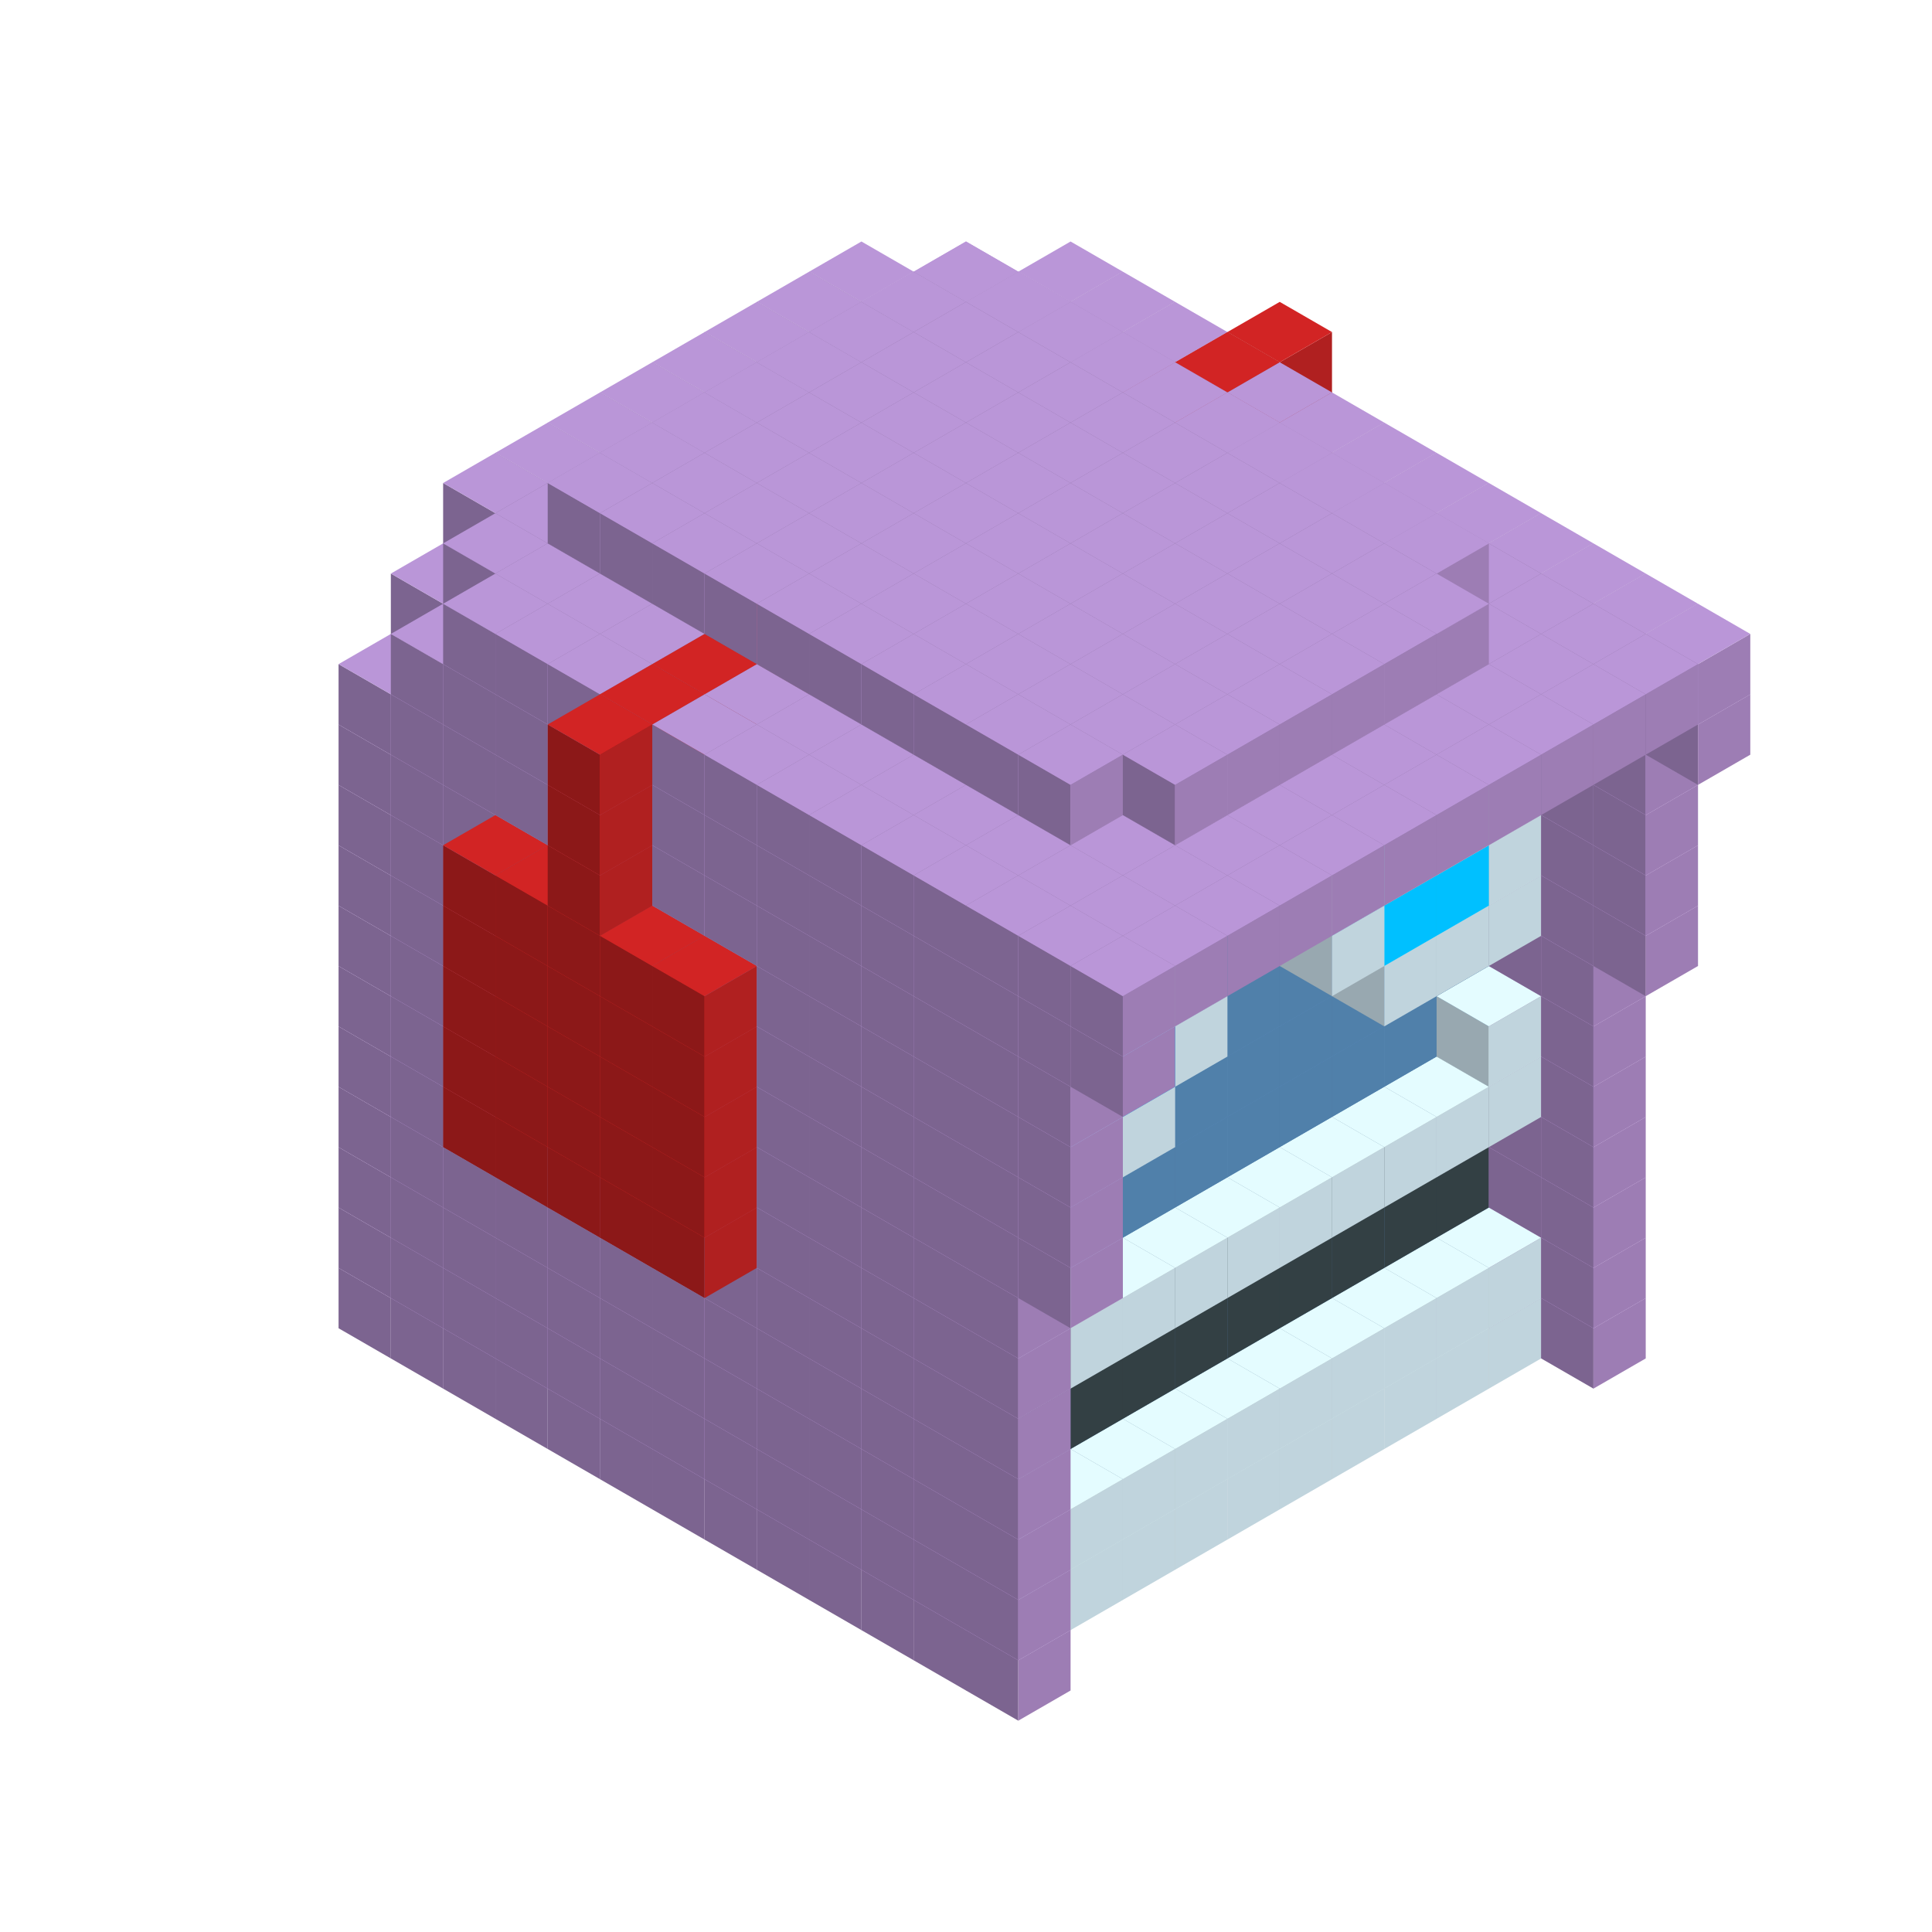 
<svg width='600' height='600' viewBox='4436371 5550000 3200000 3200000' xmlns='http://www.w3.org/2000/svg' xmlns:xlink='http://www.w3.org/1999/xlink'>
<use xlink:href='#v-0x0000014d-5' transform='translate(1936371,3050000)'/>
<use xlink:href='#v-0x0000014d-5' transform='translate(983738,3600000)'/>
<use xlink:href='#v-0x0000014d-5' transform='translate(2022974,3100000)'/>
<use xlink:href='#v-0x0000014d-5' transform='translate(1070341,3650000)'/>
<use xlink:href='#v-0x0000014d-5' transform='translate(2109577,3150000)'/>
<use xlink:href='#v-0x0000014d-5' transform='translate(1156944,3700000)'/>
<use xlink:href='#v-0x0000014d-5' transform='translate(2196180,3200000)'/>
<use xlink:href='#v-0x0000014d-5' transform='translate(1243547,3750000)'/>
<use xlink:href='#v-0x0000014d-5' transform='translate(2282783,3250000)'/>
<use xlink:href='#v-0x0000014d-5' transform='translate(1330150,3800000)'/>
<use xlink:href='#v-0x0000014d-5' transform='translate(2369386,3300000)'/>
<use xlink:href='#v-0x0000014d-5' transform='translate(1416753,3850000)'/>
<use xlink:href='#v-0x0000014d-5' transform='translate(2455989,3350000)'/>
<use xlink:href='#v-0x0000014d-5' transform='translate(1503356,3900000)'/>
<use xlink:href='#v-0x0000014d-5' transform='translate(2542592,3400000)'/>
<use xlink:href='#v-0x0000014d-5' transform='translate(1589959,3950000)'/>
<use xlink:href='#v-0x0000014d-5' transform='translate(2629195,3450000)'/>
<use xlink:href='#v-0x0000014d-5' transform='translate(1676562,4000000)'/>
<use xlink:href='#v-0x0000014d-5' transform='translate(2715798,3500000)'/>
<use xlink:href='#v-0x0000014d-5' transform='translate(1763165,4050000)'/>
<use xlink:href='#v-0x0000014d-5' transform='translate(2802401,3550000)'/>
<use xlink:href='#v-0x0000014d-5' transform='translate(1849768,4100000)'/>
<use xlink:href='#v-0x0000014d-5' transform='translate(2889004,3600000)'/>
<use xlink:href='#v-0x0000014d-1' transform='translate(2802401,3650000)'/>
<use xlink:href='#v-0x0000014d-1' transform='translate(2715798,3700000)'/>
<use xlink:href='#v-0x0000014d-1' transform='translate(2629195,3750000)'/>
<use xlink:href='#v-0x0000014d-1' transform='translate(2542592,3800000)'/>
<use xlink:href='#v-0x0000014d-1' transform='translate(2455989,3850000)'/>
<use xlink:href='#v-0x0000014d-1' transform='translate(2369386,3900000)'/>
<use xlink:href='#v-0x0000014d-1' transform='translate(2282783,3950000)'/>
<use xlink:href='#v-0x0000014d-1' transform='translate(2196180,4000000)'/>
<use xlink:href='#v-0x0000014d-1' transform='translate(2109577,4050000)'/>
<use xlink:href='#v-0x0000014d-1' transform='translate(2022974,4100000)'/>
<use xlink:href='#v-0x0000014d-5' transform='translate(1936371,4150000)'/>
<use xlink:href='#v-0x0000014d-5' transform='translate(2975607,3650000)'/>
<use xlink:href='#v-0x0000014d-5' transform='translate(2022974,4200000)'/>
<use xlink:href='#v-0x0000014d-5' transform='translate(1936371,2950000)'/>
<use xlink:href='#v-0x0000014d-5' transform='translate(983738,3500000)'/>
<use xlink:href='#v-0x0000014d-5' transform='translate(2022974,3000000)'/>
<use xlink:href='#v-0x0000014d-5' transform='translate(1070341,3550000)'/>
<use xlink:href='#v-0x0000014d-5' transform='translate(2109577,3050000)'/>
<use xlink:href='#v-0x0000014d-5' transform='translate(1156944,3600000)'/>
<use xlink:href='#v-0x0000014d-5' transform='translate(2196180,3100000)'/>
<use xlink:href='#v-0x0000014d-5' transform='translate(1243547,3650000)'/>
<use xlink:href='#v-0x0000014d-5' transform='translate(2282783,3150000)'/>
<use xlink:href='#v-0x0000014d-5' transform='translate(1330150,3700000)'/>
<use xlink:href='#v-0x0000014d-5' transform='translate(2369386,3200000)'/>
<use xlink:href='#v-0x0000014d-5' transform='translate(1416753,3750000)'/>
<use xlink:href='#v-0x0000014d-5' transform='translate(2455989,3250000)'/>
<use xlink:href='#v-0x0000014d-5' transform='translate(1503356,3800000)'/>
<use xlink:href='#v-0x0000014d-5' transform='translate(2542592,3300000)'/>
<use xlink:href='#v-0x0000014d-5' transform='translate(1589959,3850000)'/>
<use xlink:href='#v-0x0000014d-5' transform='translate(2629195,3350000)'/>
<use xlink:href='#v-0x0000014d-5' transform='translate(1676562,3900000)'/>
<use xlink:href='#v-0x0000014d-5' transform='translate(2715798,3400000)'/>
<use xlink:href='#v-0x0000014d-5' transform='translate(1763165,3950000)'/>
<use xlink:href='#v-0x0000014d-5' transform='translate(2802401,3450000)'/>
<use xlink:href='#v-0x0000014d-2' transform='translate(2715798,3500000)'/>
<use xlink:href='#v-0x0000014d-2' transform='translate(2629195,3550000)'/>
<use xlink:href='#v-0x0000014d-2' transform='translate(2542592,3600000)'/>
<use xlink:href='#v-0x0000014d-2' transform='translate(2455989,3650000)'/>
<use xlink:href='#v-0x0000014d-2' transform='translate(2369386,3700000)'/>
<use xlink:href='#v-0x0000014d-2' transform='translate(2282783,3750000)'/>
<use xlink:href='#v-0x0000014d-2' transform='translate(2196180,3800000)'/>
<use xlink:href='#v-0x0000014d-2' transform='translate(2109577,3850000)'/>
<use xlink:href='#v-0x0000014d-2' transform='translate(2022974,3900000)'/>
<use xlink:href='#v-0x0000014d-2' transform='translate(1936371,3950000)'/>
<use xlink:href='#v-0x0000014d-5' transform='translate(1849768,4000000)'/>
<use xlink:href='#v-0x0000014d-5' transform='translate(2889004,3500000)'/>
<use xlink:href='#v-0x0000014d-1' transform='translate(2802401,3550000)'/>
<use xlink:href='#v-0x0000014d-1' transform='translate(2715798,3600000)'/>
<use xlink:href='#v-0x0000014d-1' transform='translate(2629195,3650000)'/>
<use xlink:href='#v-0x0000014d-1' transform='translate(2542592,3700000)'/>
<use xlink:href='#v-0x0000014d-1' transform='translate(2455989,3750000)'/>
<use xlink:href='#v-0x0000014d-1' transform='translate(2369386,3800000)'/>
<use xlink:href='#v-0x0000014d-1' transform='translate(2282783,3850000)'/>
<use xlink:href='#v-0x0000014d-1' transform='translate(2196180,3900000)'/>
<use xlink:href='#v-0x0000014d-1' transform='translate(2109577,3950000)'/>
<use xlink:href='#v-0x0000014d-1' transform='translate(2022974,4000000)'/>
<use xlink:href='#v-0x0000014d-5' transform='translate(1936371,4050000)'/>
<use xlink:href='#v-0x0000014d-5' transform='translate(2975607,3550000)'/>
<use xlink:href='#v-0x0000014d-5' transform='translate(2022974,4100000)'/>
<use xlink:href='#v-0x0000014d-5' transform='translate(1936371,2850000)'/>
<use xlink:href='#v-0x0000014d-5' transform='translate(983738,3400000)'/>
<use xlink:href='#v-0x0000014d-5' transform='translate(2022974,2900000)'/>
<use xlink:href='#v-0x0000014d-5' transform='translate(1070341,3450000)'/>
<use xlink:href='#v-0x0000014d-5' transform='translate(2109577,2950000)'/>
<use xlink:href='#v-0x0000014d-5' transform='translate(1156944,3500000)'/>
<use xlink:href='#v-0x0000014d-5' transform='translate(2196180,3000000)'/>
<use xlink:href='#v-0x0000014d-5' transform='translate(1243547,3550000)'/>
<use xlink:href='#v-0x0000014d-5' transform='translate(2282783,3050000)'/>
<use xlink:href='#v-0x0000014d-5' transform='translate(1330150,3600000)'/>
<use xlink:href='#v-0x0000014d-5' transform='translate(2369386,3100000)'/>
<use xlink:href='#v-0x0000014d-5' transform='translate(1416753,3650000)'/>
<use xlink:href='#v-0x0000014d-5' transform='translate(2455989,3150000)'/>
<use xlink:href='#v-0x0000014d-5' transform='translate(1503356,3700000)'/>
<use xlink:href='#v-0x0000014d-5' transform='translate(2542592,3200000)'/>
<use xlink:href='#v-0x0000014d-5' transform='translate(1589959,3750000)'/>
<use xlink:href='#v-0x0000014d-5' transform='translate(2629195,3250000)'/>
<use xlink:href='#v-0x0000014d-5' transform='translate(1676562,3800000)'/>
<use xlink:href='#v-0x0000014d-5' transform='translate(2715798,3300000)'/>
<use xlink:href='#v-0x0000014d-5' transform='translate(1763165,3850000)'/>
<use xlink:href='#v-0x0000014d-5' transform='translate(2802401,3350000)'/>
<use xlink:href='#v-0x0000014d-4' transform='translate(2715798,3400000)'/>
<use xlink:href='#v-0x0000014d-4' transform='translate(2629195,3450000)'/>
<use xlink:href='#v-0x0000014d-4' transform='translate(2542592,3500000)'/>
<use xlink:href='#v-0x0000014d-4' transform='translate(2455989,3550000)'/>
<use xlink:href='#v-0x0000014d-4' transform='translate(2369386,3600000)'/>
<use xlink:href='#v-0x0000014d-4' transform='translate(2282783,3650000)'/>
<use xlink:href='#v-0x0000014d-4' transform='translate(2196180,3700000)'/>
<use xlink:href='#v-0x0000014d-4' transform='translate(2109577,3750000)'/>
<use xlink:href='#v-0x0000014d-4' transform='translate(2022974,3800000)'/>
<use xlink:href='#v-0x0000014d-4' transform='translate(1936371,3850000)'/>
<use xlink:href='#v-0x0000014d-5' transform='translate(1849768,3900000)'/>
<use xlink:href='#v-0x0000014d-5' transform='translate(2889004,3400000)'/>
<use xlink:href='#v-0x0000014d-5' transform='translate(1936371,3950000)'/>
<use xlink:href='#v-0x0000014d-5' transform='translate(2975607,3450000)'/>
<use xlink:href='#v-0x0000014d-5' transform='translate(2022974,4000000)'/>
<use xlink:href='#v-0x0000014d-5' transform='translate(1936371,2750000)'/>
<use xlink:href='#v-0x0000014d-5' transform='translate(983738,3300000)'/>
<use xlink:href='#v-0x0000014d-5' transform='translate(2022974,2800000)'/>
<use xlink:href='#v-0x0000014d-5' transform='translate(1070341,3350000)'/>
<use xlink:href='#v-0x0000014d-5' transform='translate(2109577,2850000)'/>
<use xlink:href='#v-0x0000014d-5' transform='translate(1156944,3400000)'/>
<use xlink:href='#v-0x0000014d-5' transform='translate(2196180,2900000)'/>
<use xlink:href='#v-0x0000014d-5' transform='translate(1243547,3450000)'/>
<use xlink:href='#v-0x0000014d-5' transform='translate(2282783,2950000)'/>
<use xlink:href='#v-0x0000014d-5' transform='translate(1330150,3500000)'/>
<use xlink:href='#v-0x0000014d-5' transform='translate(2369386,3000000)'/>
<use xlink:href='#v-0x0000014d-5' transform='translate(1416753,3550000)'/>
<use xlink:href='#v-0x0000014d-5' transform='translate(2455989,3050000)'/>
<use xlink:href='#v-0x0000014d-5' transform='translate(1503356,3600000)'/>
<use xlink:href='#v-0x0000014d-5' transform='translate(2542592,3100000)'/>
<use xlink:href='#v-0x0000014d-5' transform='translate(1589959,3650000)'/>
<use xlink:href='#v-0x0000014d-5' transform='translate(2629195,3150000)'/>
<use xlink:href='#v-0x0000014d-5' transform='translate(1676562,3700000)'/>
<use xlink:href='#v-0x0000014d-5' transform='translate(2715798,3200000)'/>
<use xlink:href='#v-0x0000014d-5' transform='translate(1763165,3750000)'/>
<use xlink:href='#v-0x0000014d-5' transform='translate(2802401,3250000)'/>
<use xlink:href='#v-0x0000014d-4' transform='translate(2715798,3300000)'/>
<use xlink:href='#v-0x0000014d-4' transform='translate(2629195,3350000)'/>
<use xlink:href='#v-0x0000014d-4' transform='translate(2542592,3400000)'/>
<use xlink:href='#v-0x0000014d-4' transform='translate(2455989,3450000)'/>
<use xlink:href='#v-0x0000014d-4' transform='translate(2369386,3500000)'/>
<use xlink:href='#v-0x0000014d-4' transform='translate(2282783,3550000)'/>
<use xlink:href='#v-0x0000014d-4' transform='translate(2196180,3600000)'/>
<use xlink:href='#v-0x0000014d-4' transform='translate(2109577,3650000)'/>
<use xlink:href='#v-0x0000014d-4' transform='translate(2022974,3700000)'/>
<use xlink:href='#v-0x0000014d-4' transform='translate(1936371,3750000)'/>
<use xlink:href='#v-0x0000014d-5' transform='translate(1849768,3800000)'/>
<use xlink:href='#v-0x0000014d-5' transform='translate(2889004,3300000)'/>
<use xlink:href='#v-0x0000014d-5' transform='translate(1936371,3850000)'/>
<use xlink:href='#v-0x0000014d-5' transform='translate(2975607,3350000)'/>
<use xlink:href='#v-0x0000014d-5' transform='translate(2022974,3900000)'/>
<use xlink:href='#v-0x0000014d-5' transform='translate(1936371,2650000)'/>
<use xlink:href='#v-0x0000014d-5' transform='translate(983738,3200000)'/>
<use xlink:href='#v-0x0000014d-5' transform='translate(2022974,2700000)'/>
<use xlink:href='#v-0x0000014d-5' transform='translate(1070341,3250000)'/>
<use xlink:href='#v-0x0000014d-5' transform='translate(2109577,2750000)'/>
<use xlink:href='#v-0x0000014d-5' transform='translate(1156944,3300000)'/>
<use xlink:href='#v-0x0000014d-5' transform='translate(2196180,2800000)'/>
<use xlink:href='#v-0x0000014d-5' transform='translate(1243547,3350000)'/>
<use xlink:href='#v-0x0000014d-5' transform='translate(2282783,2850000)'/>
<use xlink:href='#v-0x0000014d-5' transform='translate(1330150,3400000)'/>
<use xlink:href='#v-0x0000014d-5' transform='translate(2369386,2900000)'/>
<use xlink:href='#v-0x0000014d-5' transform='translate(1416753,3450000)'/>
<use xlink:href='#v-0x0000014d-5' transform='translate(2455989,2950000)'/>
<use xlink:href='#v-0x0000014d-5' transform='translate(1503356,3500000)'/>
<use xlink:href='#v-0x0000014d-5' transform='translate(2542592,3000000)'/>
<use xlink:href='#v-0x0000014d-5' transform='translate(1589959,3550000)'/>
<use xlink:href='#v-0x0000014d-5' transform='translate(2629195,3050000)'/>
<use xlink:href='#v-0x0000014d-5' transform='translate(1676562,3600000)'/>
<use xlink:href='#v-0x0000014d-5' transform='translate(2715798,3100000)'/>
<use xlink:href='#v-0x0000014d-5' transform='translate(1763165,3650000)'/>
<use xlink:href='#v-0x0000014d-5' transform='translate(2802401,3150000)'/>
<use xlink:href='#v-0x0000014d-2' transform='translate(2715798,3200000)'/>
<use xlink:href='#v-0x0000014d-2' transform='translate(2629195,3250000)'/>
<use xlink:href='#v-0x0000014d-2' transform='translate(2542592,3300000)'/>
<use xlink:href='#v-0x0000014d-2' transform='translate(2455989,3350000)'/>
<use xlink:href='#v-0x0000014d-2' transform='translate(2369386,3400000)'/>
<use xlink:href='#v-0x0000014d-2' transform='translate(2282783,3450000)'/>
<use xlink:href='#v-0x0000014d-2' transform='translate(2196180,3500000)'/>
<use xlink:href='#v-0x0000014d-2' transform='translate(2109577,3550000)'/>
<use xlink:href='#v-0x0000014d-2' transform='translate(2022974,3600000)'/>
<use xlink:href='#v-0x0000014d-2' transform='translate(1936371,3650000)'/>
<use xlink:href='#v-0x0000014d-5' transform='translate(1849768,3700000)'/>
<use xlink:href='#v-0x0000014d-5' transform='translate(2889004,3200000)'/>
<use xlink:href='#v-0x0000014d-1' transform='translate(2802401,3250000)'/>
<use xlink:href='#v-0x0000014d-1' transform='translate(2715798,3300000)'/>
<use xlink:href='#v-0x0000014d-1' transform='translate(2629195,3350000)'/>
<use xlink:href='#v-0x0000014d-1' transform='translate(2542592,3400000)'/>
<use xlink:href='#v-0x0000014d-1' transform='translate(2455989,3450000)'/>
<use xlink:href='#v-0x0000014d-1' transform='translate(2369386,3500000)'/>
<use xlink:href='#v-0x0000014d-1' transform='translate(2282783,3550000)'/>
<use xlink:href='#v-0x0000014d-1' transform='translate(2196180,3600000)'/>
<use xlink:href='#v-0x0000014d-1' transform='translate(2109577,3650000)'/>
<use xlink:href='#v-0x0000014d-1' transform='translate(2022974,3700000)'/>
<use xlink:href='#v-0x0000014d-5' transform='translate(1936371,3750000)'/>
<use xlink:href='#v-0x0000014d-5' transform='translate(2975607,3250000)'/>
<use xlink:href='#v-0x0000014d-5' transform='translate(2022974,3800000)'/>
<use xlink:href='#v-0x0000014d-5' transform='translate(1936371,2550000)'/>
<use xlink:href='#v-0x0000014d-5' transform='translate(983738,3100000)'/>
<use xlink:href='#v-0x0000014d-5' transform='translate(2022974,2600000)'/>
<use xlink:href='#v-0x0000014d-5' transform='translate(1070341,3150000)'/>
<use xlink:href='#v-0x0000014d-5' transform='translate(2109577,2650000)'/>
<use xlink:href='#v-0x0000014d-5' transform='translate(1156944,3200000)'/>
<use xlink:href='#v-0x0000014d-6' transform='translate(2282783,2650000)'/>
<use xlink:href='#v-0x0000014d-5' transform='translate(2196180,2700000)'/>
<use xlink:href='#v-0x0000014d-5' transform='translate(1243547,3250000)'/>
<use xlink:href='#v-0x0000014d-6' transform='translate(1156944,3300000)'/>
<use xlink:href='#v-0x0000014d-6' transform='translate(2369386,2700000)'/>
<use xlink:href='#v-0x0000014d-5' transform='translate(2282783,2750000)'/>
<use xlink:href='#v-0x0000014d-5' transform='translate(1330150,3300000)'/>
<use xlink:href='#v-0x0000014d-6' transform='translate(1243547,3350000)'/>
<use xlink:href='#v-0x0000014d-6' transform='translate(2455989,2750000)'/>
<use xlink:href='#v-0x0000014d-5' transform='translate(2369386,2800000)'/>
<use xlink:href='#v-0x0000014d-5' transform='translate(1416753,3350000)'/>
<use xlink:href='#v-0x0000014d-6' transform='translate(1330150,3400000)'/>
<use xlink:href='#v-0x0000014d-6' transform='translate(2542592,2800000)'/>
<use xlink:href='#v-0x0000014d-5' transform='translate(2455989,2850000)'/>
<use xlink:href='#v-0x0000014d-5' transform='translate(1503356,3400000)'/>
<use xlink:href='#v-0x0000014d-6' transform='translate(1416753,3450000)'/>
<use xlink:href='#v-0x0000014d-6' transform='translate(2629195,2850000)'/>
<use xlink:href='#v-0x0000014d-5' transform='translate(2542592,2900000)'/>
<use xlink:href='#v-0x0000014d-5' transform='translate(1589959,3450000)'/>
<use xlink:href='#v-0x0000014d-6' transform='translate(1503356,3500000)'/>
<use xlink:href='#v-0x0000014d-5' transform='translate(2629195,2950000)'/>
<use xlink:href='#v-0x0000014d-5' transform='translate(1676562,3500000)'/>
<use xlink:href='#v-0x0000014d-5' transform='translate(2715798,3000000)'/>
<use xlink:href='#v-0x0000014d-5' transform='translate(1763165,3550000)'/>
<use xlink:href='#v-0x0000014d-5' transform='translate(2802401,3050000)'/>
<use xlink:href='#v-0x0000014d-2' transform='translate(2715798,3100000)'/>
<use xlink:href='#v-0x0000014d-2' transform='translate(2629195,3150000)'/>
<use xlink:href='#v-0x0000014d-2' transform='translate(2542592,3200000)'/>
<use xlink:href='#v-0x0000014d-2' transform='translate(2455989,3250000)'/>
<use xlink:href='#v-0x0000014d-2' transform='translate(2369386,3300000)'/>
<use xlink:href='#v-0x0000014d-2' transform='translate(2282783,3350000)'/>
<use xlink:href='#v-0x0000014d-2' transform='translate(2196180,3400000)'/>
<use xlink:href='#v-0x0000014d-2' transform='translate(2109577,3450000)'/>
<use xlink:href='#v-0x0000014d-2' transform='translate(2022974,3500000)'/>
<use xlink:href='#v-0x0000014d-2' transform='translate(1936371,3550000)'/>
<use xlink:href='#v-0x0000014d-5' transform='translate(1849768,3600000)'/>
<use xlink:href='#v-0x0000014d-5' transform='translate(2889004,3100000)'/>
<use xlink:href='#v-0x0000014d-1' transform='translate(2802401,3150000)'/>
<use xlink:href='#v-0x0000014d-1' transform='translate(2022974,3600000)'/>
<use xlink:href='#v-0x0000014d-5' transform='translate(1936371,3650000)'/>
<use xlink:href='#v-0x0000014d-5' transform='translate(2975607,3150000)'/>
<use xlink:href='#v-0x0000014d-5' transform='translate(2022974,3700000)'/>
<use xlink:href='#v-0x0000014d-5' transform='translate(1936371,2450000)'/>
<use xlink:href='#v-0x0000014d-5' transform='translate(983738,3000000)'/>
<use xlink:href='#v-0x0000014d-5' transform='translate(2022974,2500000)'/>
<use xlink:href='#v-0x0000014d-5' transform='translate(1070341,3050000)'/>
<use xlink:href='#v-0x0000014d-5' transform='translate(2109577,2550000)'/>
<use xlink:href='#v-0x0000014d-5' transform='translate(1156944,3100000)'/>
<use xlink:href='#v-0x0000014d-6' transform='translate(2282783,2550000)'/>
<use xlink:href='#v-0x0000014d-5' transform='translate(2196180,2600000)'/>
<use xlink:href='#v-0x0000014d-5' transform='translate(1243547,3150000)'/>
<use xlink:href='#v-0x0000014d-6' transform='translate(1156944,3200000)'/>
<use xlink:href='#v-0x0000014d-6' transform='translate(2369386,2600000)'/>
<use xlink:href='#v-0x0000014d-5' transform='translate(2282783,2650000)'/>
<use xlink:href='#v-0x0000014d-5' transform='translate(1330150,3200000)'/>
<use xlink:href='#v-0x0000014d-6' transform='translate(1243547,3250000)'/>
<use xlink:href='#v-0x0000014d-6' transform='translate(2455989,2650000)'/>
<use xlink:href='#v-0x0000014d-5' transform='translate(2369386,2700000)'/>
<use xlink:href='#v-0x0000014d-5' transform='translate(1416753,3250000)'/>
<use xlink:href='#v-0x0000014d-6' transform='translate(1330150,3300000)'/>
<use xlink:href='#v-0x0000014d-6' transform='translate(2542592,2700000)'/>
<use xlink:href='#v-0x0000014d-5' transform='translate(2455989,2750000)'/>
<use xlink:href='#v-0x0000014d-5' transform='translate(1503356,3300000)'/>
<use xlink:href='#v-0x0000014d-6' transform='translate(1416753,3350000)'/>
<use xlink:href='#v-0x0000014d-6' transform='translate(2629195,2750000)'/>
<use xlink:href='#v-0x0000014d-5' transform='translate(2542592,2800000)'/>
<use xlink:href='#v-0x0000014d-5' transform='translate(1589959,3350000)'/>
<use xlink:href='#v-0x0000014d-6' transform='translate(1503356,3400000)'/>
<use xlink:href='#v-0x0000014d-5' transform='translate(2629195,2850000)'/>
<use xlink:href='#v-0x0000014d-5' transform='translate(1676562,3400000)'/>
<use xlink:href='#v-0x0000014d-5' transform='translate(2715798,2900000)'/>
<use xlink:href='#v-0x0000014d-5' transform='translate(1763165,3450000)'/>
<use xlink:href='#v-0x0000014d-5' transform='translate(2802401,2950000)'/>
<use xlink:href='#v-0x0000014d-2' transform='translate(2715798,3000000)'/>
<use xlink:href='#v-0x0000014d-2' transform='translate(2629195,3050000)'/>
<use xlink:href='#v-0x0000014d-2' transform='translate(2542592,3100000)'/>
<use xlink:href='#v-0x0000014d-2' transform='translate(2455989,3150000)'/>
<use xlink:href='#v-0x0000014d-2' transform='translate(2369386,3200000)'/>
<use xlink:href='#v-0x0000014d-2' transform='translate(2282783,3250000)'/>
<use xlink:href='#v-0x0000014d-2' transform='translate(2196180,3300000)'/>
<use xlink:href='#v-0x0000014d-2' transform='translate(2109577,3350000)'/>
<use xlink:href='#v-0x0000014d-2' transform='translate(2022974,3400000)'/>
<use xlink:href='#v-0x0000014d-2' transform='translate(1936371,3450000)'/>
<use xlink:href='#v-0x0000014d-5' transform='translate(1849768,3500000)'/>
<use xlink:href='#v-0x0000014d-5' transform='translate(2889004,3000000)'/>
<use xlink:href='#v-0x0000014d-5' transform='translate(1936371,3550000)'/>
<use xlink:href='#v-0x0000014d-5' transform='translate(2975607,3050000)'/>
<use xlink:href='#v-0x0000014d-5' transform='translate(2022974,3600000)'/>
<use xlink:href='#v-0x0000014d-5' transform='translate(1936371,2350000)'/>
<use xlink:href='#v-0x0000014d-5' transform='translate(983738,2900000)'/>
<use xlink:href='#v-0x0000014d-5' transform='translate(2022974,2400000)'/>
<use xlink:href='#v-0x0000014d-5' transform='translate(1070341,2950000)'/>
<use xlink:href='#v-0x0000014d-5' transform='translate(2109577,2450000)'/>
<use xlink:href='#v-0x0000014d-5' transform='translate(1156944,3000000)'/>
<use xlink:href='#v-0x0000014d-6' transform='translate(2282783,2450000)'/>
<use xlink:href='#v-0x0000014d-5' transform='translate(2196180,2500000)'/>
<use xlink:href='#v-0x0000014d-5' transform='translate(1243547,3050000)'/>
<use xlink:href='#v-0x0000014d-6' transform='translate(1156944,3100000)'/>
<use xlink:href='#v-0x0000014d-6' transform='translate(2369386,2500000)'/>
<use xlink:href='#v-0x0000014d-5' transform='translate(2282783,2550000)'/>
<use xlink:href='#v-0x0000014d-5' transform='translate(1330150,3100000)'/>
<use xlink:href='#v-0x0000014d-6' transform='translate(1243547,3150000)'/>
<use xlink:href='#v-0x0000014d-6' transform='translate(2455989,2550000)'/>
<use xlink:href='#v-0x0000014d-5' transform='translate(2369386,2600000)'/>
<use xlink:href='#v-0x0000014d-5' transform='translate(1416753,3150000)'/>
<use xlink:href='#v-0x0000014d-6' transform='translate(1330150,3200000)'/>
<use xlink:href='#v-0x0000014d-6' transform='translate(2542592,2600000)'/>
<use xlink:href='#v-0x0000014d-5' transform='translate(2455989,2650000)'/>
<use xlink:href='#v-0x0000014d-5' transform='translate(1503356,3200000)'/>
<use xlink:href='#v-0x0000014d-6' transform='translate(1416753,3250000)'/>
<use xlink:href='#v-0x0000014d-6' transform='translate(2629195,2650000)'/>
<use xlink:href='#v-0x0000014d-5' transform='translate(2542592,2700000)'/>
<use xlink:href='#v-0x0000014d-5' transform='translate(1589959,3250000)'/>
<use xlink:href='#v-0x0000014d-6' transform='translate(1503356,3300000)'/>
<use xlink:href='#v-0x0000014d-5' transform='translate(2629195,2750000)'/>
<use xlink:href='#v-0x0000014d-5' transform='translate(1676562,3300000)'/>
<use xlink:href='#v-0x0000014d-5' transform='translate(2715798,2800000)'/>
<use xlink:href='#v-0x0000014d-5' transform='translate(1763165,3350000)'/>
<use xlink:href='#v-0x0000014d-5' transform='translate(2802401,2850000)'/>
<use xlink:href='#v-0x0000014d-2' transform='translate(2715798,2900000)'/>
<use xlink:href='#v-0x0000014d-2' transform='translate(2629195,2950000)'/>
<use xlink:href='#v-0x0000014d-2' transform='translate(2542592,3000000)'/>
<use xlink:href='#v-0x0000014d-2' transform='translate(2455989,3050000)'/>
<use xlink:href='#v-0x0000014d-2' transform='translate(2369386,3100000)'/>
<use xlink:href='#v-0x0000014d-2' transform='translate(2282783,3150000)'/>
<use xlink:href='#v-0x0000014d-2' transform='translate(2196180,3200000)'/>
<use xlink:href='#v-0x0000014d-2' transform='translate(2109577,3250000)'/>
<use xlink:href='#v-0x0000014d-2' transform='translate(2022974,3300000)'/>
<use xlink:href='#v-0x0000014d-2' transform='translate(1936371,3350000)'/>
<use xlink:href='#v-0x0000014d-5' transform='translate(1849768,3400000)'/>
<use xlink:href='#v-0x0000014d-5' transform='translate(2889004,2900000)'/>
<use xlink:href='#v-0x0000014d-1' transform='translate(2802401,2950000)'/>
<use xlink:href='#v-0x0000014d-1' transform='translate(2715798,3000000)'/>
<use xlink:href='#v-0x0000014d-1' transform='translate(2629195,3050000)'/>
<use xlink:href='#v-0x0000014d-1' transform='translate(2196180,3300000)'/>
<use xlink:href='#v-0x0000014d-1' transform='translate(2109577,3350000)'/>
<use xlink:href='#v-0x0000014d-1' transform='translate(2022974,3400000)'/>
<use xlink:href='#v-0x0000014d-5' transform='translate(1936371,3450000)'/>
<use xlink:href='#v-0x0000014d-5' transform='translate(2975607,2950000)'/>
<use xlink:href='#v-0x0000014d-5' transform='translate(2022974,3500000)'/>
<use xlink:href='#v-0x0000014d-5' transform='translate(3062210,3000000)'/>
<use xlink:href='#v-0x0000014d-5' transform='translate(2109577,3550000)'/>
<use xlink:href='#v-0x0000014d-5' transform='translate(1936371,2250000)'/>
<use xlink:href='#v-0x0000014d-5' transform='translate(983738,2800000)'/>
<use xlink:href='#v-0x0000014d-5' transform='translate(2022974,2300000)'/>
<use xlink:href='#v-0x0000014d-5' transform='translate(1070341,2850000)'/>
<use xlink:href='#v-0x0000014d-5' transform='translate(2109577,2350000)'/>
<use xlink:href='#v-0x0000014d-5' transform='translate(1156944,2900000)'/>
<use xlink:href='#v-0x0000014d-6' transform='translate(2282783,2350000)'/>
<use xlink:href='#v-0x0000014d-5' transform='translate(2196180,2400000)'/>
<use xlink:href='#v-0x0000014d-5' transform='translate(1243547,2950000)'/>
<use xlink:href='#v-0x0000014d-6' transform='translate(1156944,3000000)'/>
<use xlink:href='#v-0x0000014d-6' transform='translate(2369386,2400000)'/>
<use xlink:href='#v-0x0000014d-5' transform='translate(2282783,2450000)'/>
<use xlink:href='#v-0x0000014d-5' transform='translate(1330150,3000000)'/>
<use xlink:href='#v-0x0000014d-6' transform='translate(1243547,3050000)'/>
<use xlink:href='#v-0x0000014d-6' transform='translate(2455989,2450000)'/>
<use xlink:href='#v-0x0000014d-5' transform='translate(2369386,2500000)'/>
<use xlink:href='#v-0x0000014d-5' transform='translate(1416753,3050000)'/>
<use xlink:href='#v-0x0000014d-6' transform='translate(1330150,3100000)'/>
<use xlink:href='#v-0x0000014d-6' transform='translate(2542592,2500000)'/>
<use xlink:href='#v-0x0000014d-5' transform='translate(2455989,2550000)'/>
<use xlink:href='#v-0x0000014d-5' transform='translate(1503356,3100000)'/>
<use xlink:href='#v-0x0000014d-6' transform='translate(1416753,3150000)'/>
<use xlink:href='#v-0x0000014d-6' transform='translate(2629195,2550000)'/>
<use xlink:href='#v-0x0000014d-5' transform='translate(2542592,2600000)'/>
<use xlink:href='#v-0x0000014d-5' transform='translate(1589959,3150000)'/>
<use xlink:href='#v-0x0000014d-6' transform='translate(1503356,3200000)'/>
<use xlink:href='#v-0x0000014d-5' transform='translate(2629195,2650000)'/>
<use xlink:href='#v-0x0000014d-5' transform='translate(1676562,3200000)'/>
<use xlink:href='#v-0x0000014d-5' transform='translate(2715798,2700000)'/>
<use xlink:href='#v-0x0000014d-5' transform='translate(1763165,3250000)'/>
<use xlink:href='#v-0x0000014d-5' transform='translate(2802401,2750000)'/>
<use xlink:href='#v-0x0000014d-2' transform='translate(2715798,2800000)'/>
<use xlink:href='#v-0x0000014d-2' transform='translate(2629195,2850000)'/>
<use xlink:href='#v-0x0000014d-2' transform='translate(2542592,2900000)'/>
<use xlink:href='#v-0x0000014d-2' transform='translate(2455989,2950000)'/>
<use xlink:href='#v-0x0000014d-2' transform='translate(2369386,3000000)'/>
<use xlink:href='#v-0x0000014d-2' transform='translate(2282783,3050000)'/>
<use xlink:href='#v-0x0000014d-2' transform='translate(2196180,3100000)'/>
<use xlink:href='#v-0x0000014d-2' transform='translate(2109577,3150000)'/>
<use xlink:href='#v-0x0000014d-2' transform='translate(2022974,3200000)'/>
<use xlink:href='#v-0x0000014d-2' transform='translate(1936371,3250000)'/>
<use xlink:href='#v-0x0000014d-5' transform='translate(1849768,3300000)'/>
<use xlink:href='#v-0x0000014d-5' transform='translate(2889004,2800000)'/>
<use xlink:href='#v-0x0000014d-1' transform='translate(2802401,2850000)'/>
<use xlink:href='#v-0x0000014d-3' transform='translate(2715798,2900000)'/>
<use xlink:href='#v-0x0000014d-3' transform='translate(2629195,2950000)'/>
<use xlink:href='#v-0x0000014d-1' transform='translate(2542592,3000000)'/>
<use xlink:href='#v-0x0000014d-1' transform='translate(2282783,3150000)'/>
<use xlink:href='#v-0x0000014d-3' transform='translate(2196180,3200000)'/>
<use xlink:href='#v-0x0000014d-3' transform='translate(2109577,3250000)'/>
<use xlink:href='#v-0x0000014d-1' transform='translate(2022974,3300000)'/>
<use xlink:href='#v-0x0000014d-5' transform='translate(1936371,3350000)'/>
<use xlink:href='#v-0x0000014d-5' transform='translate(2975607,2850000)'/>
<use xlink:href='#v-0x0000014d-5' transform='translate(2022974,3400000)'/>
<use xlink:href='#v-0x0000014d-5' transform='translate(3062210,2900000)'/>
<use xlink:href='#v-0x0000014d-5' transform='translate(2109577,3450000)'/>
<use xlink:href='#v-0x0000014d-5' transform='translate(1936371,2150000)'/>
<use xlink:href='#v-0x0000014d-5' transform='translate(983738,2700000)'/>
<use xlink:href='#v-0x0000014d-5' transform='translate(2022974,2200000)'/>
<use xlink:href='#v-0x0000014d-5' transform='translate(1070341,2750000)'/>
<use xlink:href='#v-0x0000014d-5' transform='translate(2109577,2250000)'/>
<use xlink:href='#v-0x0000014d-5' transform='translate(1156944,2800000)'/>
<use xlink:href='#v-0x0000014d-6' transform='translate(2282783,2250000)'/>
<use xlink:href='#v-0x0000014d-5' transform='translate(2196180,2300000)'/>
<use xlink:href='#v-0x0000014d-5' transform='translate(1243547,2850000)'/>
<use xlink:href='#v-0x0000014d-6' transform='translate(1156944,2900000)'/>
<use xlink:href='#v-0x0000014d-6' transform='translate(2369386,2300000)'/>
<use xlink:href='#v-0x0000014d-5' transform='translate(2282783,2350000)'/>
<use xlink:href='#v-0x0000014d-5' transform='translate(1330150,2900000)'/>
<use xlink:href='#v-0x0000014d-6' transform='translate(1243547,2950000)'/>
<use xlink:href='#v-0x0000014d-6' transform='translate(2455989,2350000)'/>
<use xlink:href='#v-0x0000014d-5' transform='translate(2369386,2400000)'/>
<use xlink:href='#v-0x0000014d-5' transform='translate(1416753,2950000)'/>
<use xlink:href='#v-0x0000014d-6' transform='translate(1330150,3000000)'/>
<use xlink:href='#v-0x0000014d-6' transform='translate(2542592,2400000)'/>
<use xlink:href='#v-0x0000014d-5' transform='translate(2455989,2450000)'/>
<use xlink:href='#v-0x0000014d-5' transform='translate(1503356,3000000)'/>
<use xlink:href='#v-0x0000014d-6' transform='translate(1416753,3050000)'/>
<use xlink:href='#v-0x0000014d-6' transform='translate(2629195,2450000)'/>
<use xlink:href='#v-0x0000014d-5' transform='translate(2542592,2500000)'/>
<use xlink:href='#v-0x0000014d-5' transform='translate(1589959,3050000)'/>
<use xlink:href='#v-0x0000014d-6' transform='translate(1503356,3100000)'/>
<use xlink:href='#v-0x0000014d-5' transform='translate(2629195,2550000)'/>
<use xlink:href='#v-0x0000014d-5' transform='translate(1676562,3100000)'/>
<use xlink:href='#v-0x0000014d-5' transform='translate(2715798,2600000)'/>
<use xlink:href='#v-0x0000014d-5' transform='translate(1763165,3150000)'/>
<use xlink:href='#v-0x0000014d-5' transform='translate(2802401,2650000)'/>
<use xlink:href='#v-0x0000014d-2' transform='translate(2715798,2700000)'/>
<use xlink:href='#v-0x0000014d-2' transform='translate(2629195,2750000)'/>
<use xlink:href='#v-0x0000014d-2' transform='translate(2542592,2800000)'/>
<use xlink:href='#v-0x0000014d-2' transform='translate(2455989,2850000)'/>
<use xlink:href='#v-0x0000014d-2' transform='translate(2369386,2900000)'/>
<use xlink:href='#v-0x0000014d-2' transform='translate(2282783,2950000)'/>
<use xlink:href='#v-0x0000014d-2' transform='translate(2196180,3000000)'/>
<use xlink:href='#v-0x0000014d-2' transform='translate(2109577,3050000)'/>
<use xlink:href='#v-0x0000014d-2' transform='translate(2022974,3100000)'/>
<use xlink:href='#v-0x0000014d-2' transform='translate(1936371,3150000)'/>
<use xlink:href='#v-0x0000014d-5' transform='translate(1849768,3200000)'/>
<use xlink:href='#v-0x0000014d-5' transform='translate(2889004,2700000)'/>
<use xlink:href='#v-0x0000014d-1' transform='translate(2802401,2750000)'/>
<use xlink:href='#v-0x0000014d-1' transform='translate(2715798,2800000)'/>
<use xlink:href='#v-0x0000014d-1' transform='translate(2629195,2850000)'/>
<use xlink:href='#v-0x0000014d-1' transform='translate(2196180,3100000)'/>
<use xlink:href='#v-0x0000014d-1' transform='translate(2109577,3150000)'/>
<use xlink:href='#v-0x0000014d-1' transform='translate(2022974,3200000)'/>
<use xlink:href='#v-0x0000014d-5' transform='translate(1936371,3250000)'/>
<use xlink:href='#v-0x0000014d-5' transform='translate(2975607,2750000)'/>
<use xlink:href='#v-0x0000014d-5' transform='translate(2022974,3300000)'/>
<use xlink:href='#v-0x0000014d-5' transform='translate(3062210,2800000)'/>
<use xlink:href='#v-0x0000014d-5' transform='translate(2109577,3350000)'/>
<use xlink:href='#v-0x0000014d-5' transform='translate(1936371,2050000)'/>
<use xlink:href='#v-0x0000014d-5' transform='translate(983738,2600000)'/>
<use xlink:href='#v-0x0000014d-5' transform='translate(2022974,2100000)'/>
<use xlink:href='#v-0x0000014d-5' transform='translate(1070341,2650000)'/>
<use xlink:href='#v-0x0000014d-5' transform='translate(2109577,2150000)'/>
<use xlink:href='#v-0x0000014d-5' transform='translate(1156944,2700000)'/>
<use xlink:href='#v-0x0000014d-5' transform='translate(2196180,2200000)'/>
<use xlink:href='#v-0x0000014d-5' transform='translate(1243547,2750000)'/>
<use xlink:href='#v-0x0000014d-5' transform='translate(2282783,2250000)'/>
<use xlink:href='#v-0x0000014d-5' transform='translate(1330150,2800000)'/>
<use xlink:href='#v-0x0000014d-6' transform='translate(2455989,2250000)'/>
<use xlink:href='#v-0x0000014d-5' transform='translate(2369386,2300000)'/>
<use xlink:href='#v-0x0000014d-5' transform='translate(1416753,2850000)'/>
<use xlink:href='#v-0x0000014d-6' transform='translate(1330150,2900000)'/>
<use xlink:href='#v-0x0000014d-5' transform='translate(2455989,2350000)'/>
<use xlink:href='#v-0x0000014d-5' transform='translate(1503356,2900000)'/>
<use xlink:href='#v-0x0000014d-5' transform='translate(2542592,2400000)'/>
<use xlink:href='#v-0x0000014d-5' transform='translate(1589959,2950000)'/>
<use xlink:href='#v-0x0000014d-5' transform='translate(2629195,2450000)'/>
<use xlink:href='#v-0x0000014d-5' transform='translate(1676562,3000000)'/>
<use xlink:href='#v-0x0000014d-5' transform='translate(2715798,2500000)'/>
<use xlink:href='#v-0x0000014d-5' transform='translate(1763165,3050000)'/>
<use xlink:href='#v-0x0000014d-5' transform='translate(2802401,2550000)'/>
<use xlink:href='#v-0x0000014d-2' transform='translate(2715798,2600000)'/>
<use xlink:href='#v-0x0000014d-2' transform='translate(2629195,2650000)'/>
<use xlink:href='#v-0x0000014d-2' transform='translate(2542592,2700000)'/>
<use xlink:href='#v-0x0000014d-2' transform='translate(2455989,2750000)'/>
<use xlink:href='#v-0x0000014d-2' transform='translate(2369386,2800000)'/>
<use xlink:href='#v-0x0000014d-2' transform='translate(2282783,2850000)'/>
<use xlink:href='#v-0x0000014d-2' transform='translate(2196180,2900000)'/>
<use xlink:href='#v-0x0000014d-2' transform='translate(2109577,2950000)'/>
<use xlink:href='#v-0x0000014d-2' transform='translate(2022974,3000000)'/>
<use xlink:href='#v-0x0000014d-2' transform='translate(1936371,3050000)'/>
<use xlink:href='#v-0x0000014d-5' transform='translate(1849768,3100000)'/>
<use xlink:href='#v-0x0000014d-5' transform='translate(2889004,2600000)'/>
<use xlink:href='#v-0x0000014d-5' transform='translate(1936371,3150000)'/>
<use xlink:href='#v-0x0000014d-5' transform='translate(2975607,2650000)'/>
<use xlink:href='#v-0x0000014d-5' transform='translate(2022974,3200000)'/>
<use xlink:href='#v-0x0000014d-5' transform='translate(3062210,2700000)'/>
<use xlink:href='#v-0x0000014d-5' transform='translate(2109577,3250000)'/>
<use xlink:href='#v-0x0000014d-5' transform='translate(1849768,2000000)'/>
<use xlink:href='#v-0x0000014d-5' transform='translate(1763165,2050000)'/>
<use xlink:href='#v-0x0000014d-5' transform='translate(1676562,2100000)'/>
<use xlink:href='#v-0x0000014d-5' transform='translate(1589959,2150000)'/>
<use xlink:href='#v-0x0000014d-5' transform='translate(1503356,2200000)'/>
<use xlink:href='#v-0x0000014d-5' transform='translate(1416753,2250000)'/>
<use xlink:href='#v-0x0000014d-5' transform='translate(1330150,2300000)'/>
<use xlink:href='#v-0x0000014d-5' transform='translate(1243547,2350000)'/>
<use xlink:href='#v-0x0000014d-5' transform='translate(1156944,2400000)'/>
<use xlink:href='#v-0x0000014d-5' transform='translate(1070341,2450000)'/>
<use xlink:href='#v-0x0000014d-5' transform='translate(2022974,2000000)'/>
<use xlink:href='#v-0x0000014d-1' transform='translate(1936371,2050000)'/>
<use xlink:href='#v-0x0000014d-1' transform='translate(1849768,2100000)'/>
<use xlink:href='#v-0x0000014d-1' transform='translate(1763165,2150000)'/>
<use xlink:href='#v-0x0000014d-1' transform='translate(1676562,2200000)'/>
<use xlink:href='#v-0x0000014d-1' transform='translate(1589959,2250000)'/>
<use xlink:href='#v-0x0000014d-1' transform='translate(1503356,2300000)'/>
<use xlink:href='#v-0x0000014d-1' transform='translate(1416753,2350000)'/>
<use xlink:href='#v-0x0000014d-1' transform='translate(1330150,2400000)'/>
<use xlink:href='#v-0x0000014d-1' transform='translate(1243547,2450000)'/>
<use xlink:href='#v-0x0000014d-1' transform='translate(1156944,2500000)'/>
<use xlink:href='#v-0x0000014d-5' transform='translate(1070341,2550000)'/>
<use xlink:href='#v-0x0000014d-5' transform='translate(2109577,2050000)'/>
<use xlink:href='#v-0x0000014d-1' transform='translate(2022974,2100000)'/>
<use xlink:href='#v-0x0000014d-1' transform='translate(1936371,2150000)'/>
<use xlink:href='#v-0x0000014d-1' transform='translate(1849768,2200000)'/>
<use xlink:href='#v-0x0000014d-1' transform='translate(1763165,2250000)'/>
<use xlink:href='#v-0x0000014d-1' transform='translate(1676562,2300000)'/>
<use xlink:href='#v-0x0000014d-1' transform='translate(1589959,2350000)'/>
<use xlink:href='#v-0x0000014d-1' transform='translate(1503356,2400000)'/>
<use xlink:href='#v-0x0000014d-1' transform='translate(1416753,2450000)'/>
<use xlink:href='#v-0x0000014d-1' transform='translate(1330150,2500000)'/>
<use xlink:href='#v-0x0000014d-1' transform='translate(1243547,2550000)'/>
<use xlink:href='#v-0x0000014d-5' transform='translate(1156944,2600000)'/>
<use xlink:href='#v-0x0000014d-5' transform='translate(2196180,2100000)'/>
<use xlink:href='#v-0x0000014d-1' transform='translate(2109577,2150000)'/>
<use xlink:href='#v-0x0000014d-1' transform='translate(2022974,2200000)'/>
<use xlink:href='#v-0x0000014d-1' transform='translate(1936371,2250000)'/>
<use xlink:href='#v-0x0000014d-1' transform='translate(1849768,2300000)'/>
<use xlink:href='#v-0x0000014d-1' transform='translate(1763165,2350000)'/>
<use xlink:href='#v-0x0000014d-1' transform='translate(1676562,2400000)'/>
<use xlink:href='#v-0x0000014d-1' transform='translate(1589959,2450000)'/>
<use xlink:href='#v-0x0000014d-1' transform='translate(1503356,2500000)'/>
<use xlink:href='#v-0x0000014d-1' transform='translate(1416753,2550000)'/>
<use xlink:href='#v-0x0000014d-1' transform='translate(1330150,2600000)'/>
<use xlink:href='#v-0x0000014d-5' transform='translate(1243547,2650000)'/>
<use xlink:href='#v-0x0000014d-5' transform='translate(2282783,2150000)'/>
<use xlink:href='#v-0x0000014d-1' transform='translate(2196180,2200000)'/>
<use xlink:href='#v-0x0000014d-1' transform='translate(2109577,2250000)'/>
<use xlink:href='#v-0x0000014d-1' transform='translate(2022974,2300000)'/>
<use xlink:href='#v-0x0000014d-1' transform='translate(1936371,2350000)'/>
<use xlink:href='#v-0x0000014d-1' transform='translate(1849768,2400000)'/>
<use xlink:href='#v-0x0000014d-1' transform='translate(1763165,2450000)'/>
<use xlink:href='#v-0x0000014d-1' transform='translate(1676562,2500000)'/>
<use xlink:href='#v-0x0000014d-1' transform='translate(1589959,2550000)'/>
<use xlink:href='#v-0x0000014d-1' transform='translate(1503356,2600000)'/>
<use xlink:href='#v-0x0000014d-1' transform='translate(1416753,2650000)'/>
<use xlink:href='#v-0x0000014d-5' transform='translate(1330150,2700000)'/>
<use xlink:href='#v-0x0000014d-6' transform='translate(2455989,2150000)'/>
<use xlink:href='#v-0x0000014d-5' transform='translate(2369386,2200000)'/>
<use xlink:href='#v-0x0000014d-1' transform='translate(2282783,2250000)'/>
<use xlink:href='#v-0x0000014d-1' transform='translate(2196180,2300000)'/>
<use xlink:href='#v-0x0000014d-1' transform='translate(2109577,2350000)'/>
<use xlink:href='#v-0x0000014d-1' transform='translate(2022974,2400000)'/>
<use xlink:href='#v-0x0000014d-1' transform='translate(1936371,2450000)'/>
<use xlink:href='#v-0x0000014d-1' transform='translate(1849768,2500000)'/>
<use xlink:href='#v-0x0000014d-1' transform='translate(1763165,2550000)'/>
<use xlink:href='#v-0x0000014d-1' transform='translate(1676562,2600000)'/>
<use xlink:href='#v-0x0000014d-1' transform='translate(1589959,2650000)'/>
<use xlink:href='#v-0x0000014d-1' transform='translate(1503356,2700000)'/>
<use xlink:href='#v-0x0000014d-5' transform='translate(1416753,2750000)'/>
<use xlink:href='#v-0x0000014d-6' transform='translate(1330150,2800000)'/>
<use xlink:href='#v-0x0000014d-5' transform='translate(2455989,2250000)'/>
<use xlink:href='#v-0x0000014d-1' transform='translate(2369386,2300000)'/>
<use xlink:href='#v-0x0000014d-1' transform='translate(2282783,2350000)'/>
<use xlink:href='#v-0x0000014d-1' transform='translate(2196180,2400000)'/>
<use xlink:href='#v-0x0000014d-1' transform='translate(2109577,2450000)'/>
<use xlink:href='#v-0x0000014d-1' transform='translate(2022974,2500000)'/>
<use xlink:href='#v-0x0000014d-1' transform='translate(1936371,2550000)'/>
<use xlink:href='#v-0x0000014d-1' transform='translate(1849768,2600000)'/>
<use xlink:href='#v-0x0000014d-1' transform='translate(1763165,2650000)'/>
<use xlink:href='#v-0x0000014d-1' transform='translate(1676562,2700000)'/>
<use xlink:href='#v-0x0000014d-1' transform='translate(1589959,2750000)'/>
<use xlink:href='#v-0x0000014d-5' transform='translate(1503356,2800000)'/>
<use xlink:href='#v-0x0000014d-5' transform='translate(2542592,2300000)'/>
<use xlink:href='#v-0x0000014d-1' transform='translate(2455989,2350000)'/>
<use xlink:href='#v-0x0000014d-1' transform='translate(2369386,2400000)'/>
<use xlink:href='#v-0x0000014d-1' transform='translate(2282783,2450000)'/>
<use xlink:href='#v-0x0000014d-1' transform='translate(2196180,2500000)'/>
<use xlink:href='#v-0x0000014d-1' transform='translate(2109577,2550000)'/>
<use xlink:href='#v-0x0000014d-1' transform='translate(2022974,2600000)'/>
<use xlink:href='#v-0x0000014d-1' transform='translate(1936371,2650000)'/>
<use xlink:href='#v-0x0000014d-1' transform='translate(1849768,2700000)'/>
<use xlink:href='#v-0x0000014d-1' transform='translate(1763165,2750000)'/>
<use xlink:href='#v-0x0000014d-1' transform='translate(1676562,2800000)'/>
<use xlink:href='#v-0x0000014d-5' transform='translate(1589959,2850000)'/>
<use xlink:href='#v-0x0000014d-5' transform='translate(2629195,2350000)'/>
<use xlink:href='#v-0x0000014d-1' transform='translate(2542592,2400000)'/>
<use xlink:href='#v-0x0000014d-1' transform='translate(2455989,2450000)'/>
<use xlink:href='#v-0x0000014d-1' transform='translate(2369386,2500000)'/>
<use xlink:href='#v-0x0000014d-1' transform='translate(2282783,2550000)'/>
<use xlink:href='#v-0x0000014d-1' transform='translate(2196180,2600000)'/>
<use xlink:href='#v-0x0000014d-1' transform='translate(2109577,2650000)'/>
<use xlink:href='#v-0x0000014d-1' transform='translate(2022974,2700000)'/>
<use xlink:href='#v-0x0000014d-1' transform='translate(1936371,2750000)'/>
<use xlink:href='#v-0x0000014d-1' transform='translate(1849768,2800000)'/>
<use xlink:href='#v-0x0000014d-1' transform='translate(1763165,2850000)'/>
<use xlink:href='#v-0x0000014d-5' transform='translate(1676562,2900000)'/>
<use xlink:href='#v-0x0000014d-5' transform='translate(2715798,2400000)'/>
<use xlink:href='#v-0x0000014d-1' transform='translate(2629195,2450000)'/>
<use xlink:href='#v-0x0000014d-1' transform='translate(2542592,2500000)'/>
<use xlink:href='#v-0x0000014d-1' transform='translate(2455989,2550000)'/>
<use xlink:href='#v-0x0000014d-1' transform='translate(2369386,2600000)'/>
<use xlink:href='#v-0x0000014d-1' transform='translate(2282783,2650000)'/>
<use xlink:href='#v-0x0000014d-1' transform='translate(2196180,2700000)'/>
<use xlink:href='#v-0x0000014d-1' transform='translate(2109577,2750000)'/>
<use xlink:href='#v-0x0000014d-1' transform='translate(2022974,2800000)'/>
<use xlink:href='#v-0x0000014d-1' transform='translate(1936371,2850000)'/>
<use xlink:href='#v-0x0000014d-1' transform='translate(1849768,2900000)'/>
<use xlink:href='#v-0x0000014d-5' transform='translate(1763165,2950000)'/>
<use xlink:href='#v-0x0000014d-5' transform='translate(2802401,2450000)'/>
<use xlink:href='#v-0x0000014d-1' transform='translate(2715798,2500000)'/>
<use xlink:href='#v-0x0000014d-1' transform='translate(2629195,2550000)'/>
<use xlink:href='#v-0x0000014d-1' transform='translate(2542592,2600000)'/>
<use xlink:href='#v-0x0000014d-1' transform='translate(2455989,2650000)'/>
<use xlink:href='#v-0x0000014d-1' transform='translate(2369386,2700000)'/>
<use xlink:href='#v-0x0000014d-1' transform='translate(2282783,2750000)'/>
<use xlink:href='#v-0x0000014d-1' transform='translate(2196180,2800000)'/>
<use xlink:href='#v-0x0000014d-1' transform='translate(2109577,2850000)'/>
<use xlink:href='#v-0x0000014d-1' transform='translate(2022974,2900000)'/>
<use xlink:href='#v-0x0000014d-1' transform='translate(1936371,2950000)'/>
<use xlink:href='#v-0x0000014d-5' transform='translate(1849768,3000000)'/>
<use xlink:href='#v-0x0000014d-5' transform='translate(2889004,2500000)'/>
<use xlink:href='#v-0x0000014d-1' transform='translate(2802401,2550000)'/>
<use xlink:href='#v-0x0000014d-1' transform='translate(2715798,2600000)'/>
<use xlink:href='#v-0x0000014d-1' transform='translate(2629195,2650000)'/>
<use xlink:href='#v-0x0000014d-1' transform='translate(2542592,2700000)'/>
<use xlink:href='#v-0x0000014d-1' transform='translate(2455989,2750000)'/>
<use xlink:href='#v-0x0000014d-1' transform='translate(2369386,2800000)'/>
<use xlink:href='#v-0x0000014d-1' transform='translate(2282783,2850000)'/>
<use xlink:href='#v-0x0000014d-1' transform='translate(2196180,2900000)'/>
<use xlink:href='#v-0x0000014d-1' transform='translate(2109577,2950000)'/>
<use xlink:href='#v-0x0000014d-1' transform='translate(2022974,3000000)'/>
<use xlink:href='#v-0x0000014d-5' transform='translate(1936371,3050000)'/>
<use xlink:href='#v-0x0000014d-5' transform='translate(2975607,2550000)'/>
<use xlink:href='#v-0x0000014d-5' transform='translate(2022974,3100000)'/>
<use xlink:href='#v-0x0000014d-5' transform='translate(3062210,2600000)'/>
<use xlink:href='#v-0x0000014d-5' transform='translate(2109577,3150000)'/>
<use xlink:href='#v-0x0000014d-5' transform='translate(3148813,2650000)'/>
<use xlink:href='#v-0x0000014d-5' transform='translate(2196180,3200000)'/>
<use xlink:href='#v-0x0000014d-5' transform='translate(1763165,1950000)'/>
<use xlink:href='#v-0x0000014d-5' transform='translate(1676562,2000000)'/>
<use xlink:href='#v-0x0000014d-5' transform='translate(1589959,2050000)'/>
<use xlink:href='#v-0x0000014d-5' transform='translate(1503356,2100000)'/>
<use xlink:href='#v-0x0000014d-5' transform='translate(1416753,2150000)'/>
<use xlink:href='#v-0x0000014d-5' transform='translate(1330150,2200000)'/>
<use xlink:href='#v-0x0000014d-5' transform='translate(1243547,2250000)'/>
<use xlink:href='#v-0x0000014d-5' transform='translate(1156944,2300000)'/>
<use xlink:href='#v-0x0000014d-5' transform='translate(1936371,1950000)'/>
<use xlink:href='#v-0x0000014d-5' transform='translate(1849768,2000000)'/>
<use xlink:href='#v-0x0000014d-5' transform='translate(1763165,2050000)'/>
<use xlink:href='#v-0x0000014d-5' transform='translate(1676562,2100000)'/>
<use xlink:href='#v-0x0000014d-5' transform='translate(1589959,2150000)'/>
<use xlink:href='#v-0x0000014d-5' transform='translate(1503356,2200000)'/>
<use xlink:href='#v-0x0000014d-5' transform='translate(1416753,2250000)'/>
<use xlink:href='#v-0x0000014d-5' transform='translate(1330150,2300000)'/>
<use xlink:href='#v-0x0000014d-5' transform='translate(1243547,2350000)'/>
<use xlink:href='#v-0x0000014d-5' transform='translate(1156944,2400000)'/>
<use xlink:href='#v-0x0000014d-5' transform='translate(2109577,1950000)'/>
<use xlink:href='#v-0x0000014d-5' transform='translate(2022974,2000000)'/>
<use xlink:href='#v-0x0000014d-5' transform='translate(1936371,2050000)'/>
<use xlink:href='#v-0x0000014d-5' transform='translate(1849768,2100000)'/>
<use xlink:href='#v-0x0000014d-5' transform='translate(1763165,2150000)'/>
<use xlink:href='#v-0x0000014d-5' transform='translate(1676562,2200000)'/>
<use xlink:href='#v-0x0000014d-5' transform='translate(1589959,2250000)'/>
<use xlink:href='#v-0x0000014d-5' transform='translate(1503356,2300000)'/>
<use xlink:href='#v-0x0000014d-5' transform='translate(1416753,2350000)'/>
<use xlink:href='#v-0x0000014d-5' transform='translate(1330150,2400000)'/>
<use xlink:href='#v-0x0000014d-5' transform='translate(1243547,2450000)'/>
<use xlink:href='#v-0x0000014d-5' transform='translate(1156944,2500000)'/>
<use xlink:href='#v-0x0000014d-5' transform='translate(2196180,2000000)'/>
<use xlink:href='#v-0x0000014d-5' transform='translate(2109577,2050000)'/>
<use xlink:href='#v-0x0000014d-5' transform='translate(2022974,2100000)'/>
<use xlink:href='#v-0x0000014d-5' transform='translate(1936371,2150000)'/>
<use xlink:href='#v-0x0000014d-5' transform='translate(1849768,2200000)'/>
<use xlink:href='#v-0x0000014d-5' transform='translate(1763165,2250000)'/>
<use xlink:href='#v-0x0000014d-5' transform='translate(1676562,2300000)'/>
<use xlink:href='#v-0x0000014d-5' transform='translate(1589959,2350000)'/>
<use xlink:href='#v-0x0000014d-5' transform='translate(1503356,2400000)'/>
<use xlink:href='#v-0x0000014d-5' transform='translate(1416753,2450000)'/>
<use xlink:href='#v-0x0000014d-5' transform='translate(1330150,2500000)'/>
<use xlink:href='#v-0x0000014d-5' transform='translate(1243547,2550000)'/>
<use xlink:href='#v-0x0000014d-5' transform='translate(2282783,2050000)'/>
<use xlink:href='#v-0x0000014d-5' transform='translate(2196180,2100000)'/>
<use xlink:href='#v-0x0000014d-5' transform='translate(2109577,2150000)'/>
<use xlink:href='#v-0x0000014d-5' transform='translate(2022974,2200000)'/>
<use xlink:href='#v-0x0000014d-5' transform='translate(1936371,2250000)'/>
<use xlink:href='#v-0x0000014d-5' transform='translate(1849768,2300000)'/>
<use xlink:href='#v-0x0000014d-5' transform='translate(1763165,2350000)'/>
<use xlink:href='#v-0x0000014d-5' transform='translate(1676562,2400000)'/>
<use xlink:href='#v-0x0000014d-5' transform='translate(1589959,2450000)'/>
<use xlink:href='#v-0x0000014d-5' transform='translate(1503356,2500000)'/>
<use xlink:href='#v-0x0000014d-5' transform='translate(1416753,2550000)'/>
<use xlink:href='#v-0x0000014d-5' transform='translate(1330150,2600000)'/>
<use xlink:href='#v-0x0000014d-6' transform='translate(2455989,2050000)'/>
<use xlink:href='#v-0x0000014d-6' transform='translate(2369386,2100000)'/>
<use xlink:href='#v-0x0000014d-6' transform='translate(2282783,2150000)'/>
<use xlink:href='#v-0x0000014d-6' transform='translate(2196180,2200000)'/>
<use xlink:href='#v-0x0000014d-6' transform='translate(2109577,2250000)'/>
<use xlink:href='#v-0x0000014d-6' transform='translate(2022974,2300000)'/>
<use xlink:href='#v-0x0000014d-6' transform='translate(1936371,2350000)'/>
<use xlink:href='#v-0x0000014d-6' transform='translate(1849768,2400000)'/>
<use xlink:href='#v-0x0000014d-6' transform='translate(1763165,2450000)'/>
<use xlink:href='#v-0x0000014d-6' transform='translate(1676562,2500000)'/>
<use xlink:href='#v-0x0000014d-6' transform='translate(1589959,2550000)'/>
<use xlink:href='#v-0x0000014d-6' transform='translate(1503356,2600000)'/>
<use xlink:href='#v-0x0000014d-6' transform='translate(1416753,2650000)'/>
<use xlink:href='#v-0x0000014d-6' transform='translate(1330150,2700000)'/>
<use xlink:href='#v-0x0000014d-5' transform='translate(2455989,2150000)'/>
<use xlink:href='#v-0x0000014d-5' transform='translate(2369386,2200000)'/>
<use xlink:href='#v-0x0000014d-5' transform='translate(2282783,2250000)'/>
<use xlink:href='#v-0x0000014d-5' transform='translate(2196180,2300000)'/>
<use xlink:href='#v-0x0000014d-5' transform='translate(2109577,2350000)'/>
<use xlink:href='#v-0x0000014d-5' transform='translate(2022974,2400000)'/>
<use xlink:href='#v-0x0000014d-5' transform='translate(1936371,2450000)'/>
<use xlink:href='#v-0x0000014d-5' transform='translate(1849768,2500000)'/>
<use xlink:href='#v-0x0000014d-5' transform='translate(1763165,2550000)'/>
<use xlink:href='#v-0x0000014d-5' transform='translate(1676562,2600000)'/>
<use xlink:href='#v-0x0000014d-5' transform='translate(1589959,2650000)'/>
<use xlink:href='#v-0x0000014d-5' transform='translate(1503356,2700000)'/>
<use xlink:href='#v-0x0000014d-5' transform='translate(2542592,2200000)'/>
<use xlink:href='#v-0x0000014d-5' transform='translate(2455989,2250000)'/>
<use xlink:href='#v-0x0000014d-5' transform='translate(2369386,2300000)'/>
<use xlink:href='#v-0x0000014d-5' transform='translate(2282783,2350000)'/>
<use xlink:href='#v-0x0000014d-5' transform='translate(2196180,2400000)'/>
<use xlink:href='#v-0x0000014d-5' transform='translate(2109577,2450000)'/>
<use xlink:href='#v-0x0000014d-5' transform='translate(2022974,2500000)'/>
<use xlink:href='#v-0x0000014d-5' transform='translate(1936371,2550000)'/>
<use xlink:href='#v-0x0000014d-5' transform='translate(1849768,2600000)'/>
<use xlink:href='#v-0x0000014d-5' transform='translate(1763165,2650000)'/>
<use xlink:href='#v-0x0000014d-5' transform='translate(1676562,2700000)'/>
<use xlink:href='#v-0x0000014d-5' transform='translate(1589959,2750000)'/>
<use xlink:href='#v-0x0000014d-5' transform='translate(2629195,2250000)'/>
<use xlink:href='#v-0x0000014d-5' transform='translate(2542592,2300000)'/>
<use xlink:href='#v-0x0000014d-5' transform='translate(2455989,2350000)'/>
<use xlink:href='#v-0x0000014d-5' transform='translate(2369386,2400000)'/>
<use xlink:href='#v-0x0000014d-5' transform='translate(2282783,2450000)'/>
<use xlink:href='#v-0x0000014d-5' transform='translate(2196180,2500000)'/>
<use xlink:href='#v-0x0000014d-5' transform='translate(2109577,2550000)'/>
<use xlink:href='#v-0x0000014d-5' transform='translate(2022974,2600000)'/>
<use xlink:href='#v-0x0000014d-5' transform='translate(1936371,2650000)'/>
<use xlink:href='#v-0x0000014d-5' transform='translate(1849768,2700000)'/>
<use xlink:href='#v-0x0000014d-5' transform='translate(1763165,2750000)'/>
<use xlink:href='#v-0x0000014d-5' transform='translate(1676562,2800000)'/>
<use xlink:href='#v-0x0000014d-5' transform='translate(2715798,2300000)'/>
<use xlink:href='#v-0x0000014d-5' transform='translate(2629195,2350000)'/>
<use xlink:href='#v-0x0000014d-5' transform='translate(2542592,2400000)'/>
<use xlink:href='#v-0x0000014d-5' transform='translate(2455989,2450000)'/>
<use xlink:href='#v-0x0000014d-5' transform='translate(2369386,2500000)'/>
<use xlink:href='#v-0x0000014d-5' transform='translate(2282783,2550000)'/>
<use xlink:href='#v-0x0000014d-5' transform='translate(2196180,2600000)'/>
<use xlink:href='#v-0x0000014d-5' transform='translate(2109577,2650000)'/>
<use xlink:href='#v-0x0000014d-5' transform='translate(2022974,2700000)'/>
<use xlink:href='#v-0x0000014d-5' transform='translate(1936371,2750000)'/>
<use xlink:href='#v-0x0000014d-5' transform='translate(1849768,2800000)'/>
<use xlink:href='#v-0x0000014d-5' transform='translate(1763165,2850000)'/>
<use xlink:href='#v-0x0000014d-5' transform='translate(2802401,2350000)'/>
<use xlink:href='#v-0x0000014d-5' transform='translate(2715798,2400000)'/>
<use xlink:href='#v-0x0000014d-5' transform='translate(2629195,2450000)'/>
<use xlink:href='#v-0x0000014d-5' transform='translate(2542592,2500000)'/>
<use xlink:href='#v-0x0000014d-5' transform='translate(2455989,2550000)'/>
<use xlink:href='#v-0x0000014d-5' transform='translate(2369386,2600000)'/>
<use xlink:href='#v-0x0000014d-5' transform='translate(2282783,2650000)'/>
<use xlink:href='#v-0x0000014d-5' transform='translate(2196180,2700000)'/>
<use xlink:href='#v-0x0000014d-5' transform='translate(2109577,2750000)'/>
<use xlink:href='#v-0x0000014d-5' transform='translate(2022974,2800000)'/>
<use xlink:href='#v-0x0000014d-5' transform='translate(1936371,2850000)'/>
<use xlink:href='#v-0x0000014d-5' transform='translate(1849768,2900000)'/>
<use xlink:href='#v-0x0000014d-5' transform='translate(2889004,2400000)'/>
<use xlink:href='#v-0x0000014d-5' transform='translate(2802401,2450000)'/>
<use xlink:href='#v-0x0000014d-5' transform='translate(2715798,2500000)'/>
<use xlink:href='#v-0x0000014d-5' transform='translate(2629195,2550000)'/>
<use xlink:href='#v-0x0000014d-5' transform='translate(2542592,2600000)'/>
<use xlink:href='#v-0x0000014d-5' transform='translate(2455989,2650000)'/>
<use xlink:href='#v-0x0000014d-5' transform='translate(2369386,2700000)'/>
<use xlink:href='#v-0x0000014d-5' transform='translate(2282783,2750000)'/>
<use xlink:href='#v-0x0000014d-5' transform='translate(2196180,2800000)'/>
<use xlink:href='#v-0x0000014d-5' transform='translate(2109577,2850000)'/>
<use xlink:href='#v-0x0000014d-5' transform='translate(2022974,2900000)'/>
<use xlink:href='#v-0x0000014d-5' transform='translate(1936371,2950000)'/>
<use xlink:href='#v-0x0000014d-5' transform='translate(2975607,2450000)'/>
<use xlink:href='#v-0x0000014d-5' transform='translate(2889004,2500000)'/>
<use xlink:href='#v-0x0000014d-5' transform='translate(2802401,2550000)'/>
<use xlink:href='#v-0x0000014d-5' transform='translate(2715798,2600000)'/>
<use xlink:href='#v-0x0000014d-5' transform='translate(2629195,2650000)'/>
<use xlink:href='#v-0x0000014d-5' transform='translate(2542592,2700000)'/>
<use xlink:href='#v-0x0000014d-5' transform='translate(2455989,2750000)'/>
<use xlink:href='#v-0x0000014d-5' transform='translate(2369386,2800000)'/>
<use xlink:href='#v-0x0000014d-5' transform='translate(2282783,2850000)'/>
<use xlink:href='#v-0x0000014d-5' transform='translate(2196180,2900000)'/>
<use xlink:href='#v-0x0000014d-5' transform='translate(2109577,2950000)'/>
<use xlink:href='#v-0x0000014d-5' transform='translate(2022974,3000000)'/>
<use xlink:href='#v-0x0000014d-5' transform='translate(3062210,2500000)'/>
<use xlink:href='#v-0x0000014d-5' transform='translate(2975607,2550000)'/>
<use xlink:href='#v-0x0000014d-5' transform='translate(2889004,2600000)'/>
<use xlink:href='#v-0x0000014d-5' transform='translate(2802401,2650000)'/>
<use xlink:href='#v-0x0000014d-5' transform='translate(2715798,2700000)'/>
<use xlink:href='#v-0x0000014d-5' transform='translate(2629195,2750000)'/>
<use xlink:href='#v-0x0000014d-5' transform='translate(2542592,2800000)'/>
<use xlink:href='#v-0x0000014d-5' transform='translate(2455989,2850000)'/>
<use xlink:href='#v-0x0000014d-5' transform='translate(2369386,2900000)'/>
<use xlink:href='#v-0x0000014d-5' transform='translate(2282783,2950000)'/>
<use xlink:href='#v-0x0000014d-5' transform='translate(2196180,3000000)'/>
<use xlink:href='#v-0x0000014d-5' transform='translate(2109577,3050000)'/>
<use xlink:href='#v-0x0000014d-5' transform='translate(3148813,2550000)'/>
<use xlink:href='#v-0x0000014d-5' transform='translate(3062210,2600000)'/>
<use xlink:href='#v-0x0000014d-5' transform='translate(2975607,2650000)'/>
<use xlink:href='#v-0x0000014d-5' transform='translate(2889004,2700000)'/>
<use xlink:href='#v-0x0000014d-5' transform='translate(2802401,2750000)'/>
<use xlink:href='#v-0x0000014d-5' transform='translate(2715798,2800000)'/>
<use xlink:href='#v-0x0000014d-5' transform='translate(2629195,2850000)'/>
<use xlink:href='#v-0x0000014d-5' transform='translate(2542592,2900000)'/>
<use xlink:href='#v-0x0000014d-5' transform='translate(2455989,2950000)'/>
<use xlink:href='#v-0x0000014d-5' transform='translate(2369386,3000000)'/>
<use xlink:href='#v-0x0000014d-5' transform='translate(2282783,3050000)'/>
<use xlink:href='#v-0x0000014d-5' transform='translate(2196180,3100000)'/>
<use xlink:href='#v-0x0000014d-5' transform='translate(1936371,1950000)'/>
<use xlink:href='#v-0x0000014d-5' transform='translate(1849768,2000000)'/>
<use xlink:href='#v-0x0000014d-5' transform='translate(1763165,2050000)'/>
<use xlink:href='#v-0x0000014d-5' transform='translate(1676562,2100000)'/>
<use xlink:href='#v-0x0000014d-5' transform='translate(1589959,2150000)'/>
<use xlink:href='#v-0x0000014d-5' transform='translate(1503356,2200000)'/>
<use xlink:href='#v-0x0000014d-5' transform='translate(1416753,2250000)'/>
<use xlink:href='#v-0x0000014d-5' transform='translate(1330150,2300000)'/>
<use xlink:href='#v-0x0000014d-5' transform='translate(2022974,2000000)'/>
<use xlink:href='#v-0x0000014d-5' transform='translate(1936371,2050000)'/>
<use xlink:href='#v-0x0000014d-5' transform='translate(1849768,2100000)'/>
<use xlink:href='#v-0x0000014d-5' transform='translate(1763165,2150000)'/>
<use xlink:href='#v-0x0000014d-5' transform='translate(1676562,2200000)'/>
<use xlink:href='#v-0x0000014d-5' transform='translate(1589959,2250000)'/>
<use xlink:href='#v-0x0000014d-5' transform='translate(1503356,2300000)'/>
<use xlink:href='#v-0x0000014d-5' transform='translate(1416753,2350000)'/>
<use xlink:href='#v-0x0000014d-5' transform='translate(2109577,2050000)'/>
<use xlink:href='#v-0x0000014d-5' transform='translate(2022974,2100000)'/>
<use xlink:href='#v-0x0000014d-5' transform='translate(1936371,2150000)'/>
<use xlink:href='#v-0x0000014d-5' transform='translate(1849768,2200000)'/>
<use xlink:href='#v-0x0000014d-5' transform='translate(1763165,2250000)'/>
<use xlink:href='#v-0x0000014d-5' transform='translate(1676562,2300000)'/>
<use xlink:href='#v-0x0000014d-5' transform='translate(1589959,2350000)'/>
<use xlink:href='#v-0x0000014d-5' transform='translate(1503356,2400000)'/>
<use xlink:href='#v-0x0000014d-5' transform='translate(2196180,2100000)'/>
<use xlink:href='#v-0x0000014d-5' transform='translate(2109577,2150000)'/>
<use xlink:href='#v-0x0000014d-5' transform='translate(2022974,2200000)'/>
<use xlink:href='#v-0x0000014d-5' transform='translate(1936371,2250000)'/>
<use xlink:href='#v-0x0000014d-5' transform='translate(1849768,2300000)'/>
<use xlink:href='#v-0x0000014d-5' transform='translate(1763165,2350000)'/>
<use xlink:href='#v-0x0000014d-5' transform='translate(1676562,2400000)'/>
<use xlink:href='#v-0x0000014d-5' transform='translate(1589959,2450000)'/>
<use xlink:href='#v-0x0000014d-5' transform='translate(2282783,2150000)'/>
<use xlink:href='#v-0x0000014d-5' transform='translate(2196180,2200000)'/>
<use xlink:href='#v-0x0000014d-5' transform='translate(2109577,2250000)'/>
<use xlink:href='#v-0x0000014d-5' transform='translate(2022974,2300000)'/>
<use xlink:href='#v-0x0000014d-5' transform='translate(1936371,2350000)'/>
<use xlink:href='#v-0x0000014d-5' transform='translate(1849768,2400000)'/>
<use xlink:href='#v-0x0000014d-5' transform='translate(1763165,2450000)'/>
<use xlink:href='#v-0x0000014d-5' transform='translate(1676562,2500000)'/>
<use xlink:href='#v-0x0000014d-5' transform='translate(2369386,2200000)'/>
<use xlink:href='#v-0x0000014d-5' transform='translate(2282783,2250000)'/>
<use xlink:href='#v-0x0000014d-5' transform='translate(2196180,2300000)'/>
<use xlink:href='#v-0x0000014d-5' transform='translate(2109577,2350000)'/>
<use xlink:href='#v-0x0000014d-5' transform='translate(2022974,2400000)'/>
<use xlink:href='#v-0x0000014d-5' transform='translate(1936371,2450000)'/>
<use xlink:href='#v-0x0000014d-5' transform='translate(1849768,2500000)'/>
<use xlink:href='#v-0x0000014d-5' transform='translate(1763165,2550000)'/>
<use xlink:href='#v-0x0000014d-5' transform='translate(2455989,2250000)'/>
<use xlink:href='#v-0x0000014d-5' transform='translate(2369386,2300000)'/>
<use xlink:href='#v-0x0000014d-5' transform='translate(2282783,2350000)'/>
<use xlink:href='#v-0x0000014d-5' transform='translate(2196180,2400000)'/>
<use xlink:href='#v-0x0000014d-5' transform='translate(2109577,2450000)'/>
<use xlink:href='#v-0x0000014d-5' transform='translate(2022974,2500000)'/>
<use xlink:href='#v-0x0000014d-5' transform='translate(1936371,2550000)'/>
<use xlink:href='#v-0x0000014d-5' transform='translate(1849768,2600000)'/>
<use xlink:href='#v-0x0000014d-5' transform='translate(2542592,2300000)'/>
<use xlink:href='#v-0x0000014d-5' transform='translate(2455989,2350000)'/>
<use xlink:href='#v-0x0000014d-5' transform='translate(2369386,2400000)'/>
<use xlink:href='#v-0x0000014d-5' transform='translate(2282783,2450000)'/>
<use xlink:href='#v-0x0000014d-5' transform='translate(2196180,2500000)'/>
<use xlink:href='#v-0x0000014d-5' transform='translate(2109577,2550000)'/>
<use xlink:href='#v-0x0000014d-5' transform='translate(2022974,2600000)'/>
<use xlink:href='#v-0x0000014d-5' transform='translate(1936371,2650000)'/>
<use xlink:href='#v-0x0000014d-5' transform='translate(2629195,2350000)'/>
<use xlink:href='#v-0x0000014d-5' transform='translate(2542592,2400000)'/>
<use xlink:href='#v-0x0000014d-5' transform='translate(2455989,2450000)'/>
<use xlink:href='#v-0x0000014d-5' transform='translate(2369386,2500000)'/>
<use xlink:href='#v-0x0000014d-5' transform='translate(2282783,2550000)'/>
<use xlink:href='#v-0x0000014d-5' transform='translate(2196180,2600000)'/>
<use xlink:href='#v-0x0000014d-5' transform='translate(2109577,2650000)'/>
<use xlink:href='#v-0x0000014d-5' transform='translate(2022974,2700000)'/>
<use xlink:href='#v-0x0000014d-5' transform='translate(2715798,2400000)'/>
<use xlink:href='#v-0x0000014d-5' transform='translate(2629195,2450000)'/>
<use xlink:href='#v-0x0000014d-5' transform='translate(2542592,2500000)'/>
<use xlink:href='#v-0x0000014d-5' transform='translate(2455989,2550000)'/>
<use xlink:href='#v-0x0000014d-5' transform='translate(2369386,2600000)'/>
<use xlink:href='#v-0x0000014d-5' transform='translate(2282783,2650000)'/>
<use xlink:href='#v-0x0000014d-5' transform='translate(2196180,2700000)'/>
<use xlink:href='#v-0x0000014d-5' transform='translate(2109577,2750000)'/>
<use xlink:href='#v-0x0000014d-5' transform='translate(2715798,2500000)'/>
<use xlink:href='#v-0x0000014d-5' transform='translate(2629195,2550000)'/>
<use xlink:href='#v-0x0000014d-5' transform='translate(2542592,2600000)'/>
<use xlink:href='#v-0x0000014d-5' transform='translate(2455989,2650000)'/>
<use xlink:href='#v-0x0000014d-5' transform='translate(2369386,2700000)'/>
<use xlink:href='#v-0x0000014d-5' transform='translate(2282783,2750000)'/>
<defs>
<g id='v-0x0000014d-1'>
<polygon points='4100000,4100000 4100000,4200000 4013397,4150000 4013397,4050000' fill='#98a8b0'/>
<polygon points='4100000,4100000 4100000,4200000 4186602,4150000 4186602,4050000' fill='#c0d4dd'/>
<polygon points='4100000,4100000 4013397,4050000 4100000,4000000 4186602,4050000' fill='#e4fcff'/>
</g>
<g id='v-0x0000014d-2'>
<polygon points='4100000,4100000 4100000,4200000 4013397,4150000 4013397,4050000' fill='#406488'/>
<polygon points='4100000,4100000 4100000,4200000 4186602,4150000 4186602,4050000' fill='#5080aa'/>
<polygon points='4100000,4100000 4013397,4050000 4100000,4000000 4186602,4050000' fill='#6096cc'/>
</g>
<g id='v-0x0000014d-3'>
<polygon points='4100000,4100000 4100000,4200000 4013397,4150000 4013397,4050000' fill='#0098cc'/>
<polygon points='4100000,4100000 4100000,4200000 4186602,4150000 4186602,4050000' fill='#00c0ff'/>
<polygon points='4100000,4100000 4013397,4050000 4100000,4000000 4186602,4050000' fill='#00e4ff'/>
</g>
<g id='v-0x0000014d-4'>
<polygon points='4100000,4100000 4100000,4200000 4013397,4150000 4013397,4050000' fill='#283034'/>
<polygon points='4100000,4100000 4100000,4200000 4186602,4150000 4186602,4050000' fill='#334044'/>
<polygon points='4100000,4100000 4013397,4050000 4100000,4000000 4186602,4050000' fill='#3c484e'/>
</g>
<g id='v-0x0000014d-5'>
<polygon points='4100000,4100000 4100000,4200000 4013397,4150000 4013397,4050000' fill='#7c6490'/>
<polygon points='4100000,4100000 4100000,4200000 4186602,4150000 4186602,4050000' fill='#9d7db4'/>
<polygon points='4100000,4100000 4013397,4050000 4100000,4000000 4186602,4050000' fill='#ba96d8'/>
</g>
<g id='v-0x0000014d-6'>
<polygon points='4100000,4100000 4100000,4200000 4013397,4150000 4013397,4050000' fill='#8c1818'/>
<polygon points='4100000,4100000 4100000,4200000 4186602,4150000 4186602,4050000' fill='#b02020'/>
<polygon points='4100000,4100000 4013397,4050000 4100000,4000000 4186602,4050000' fill='#d22424'/>
</g>
</defs>
</svg>
